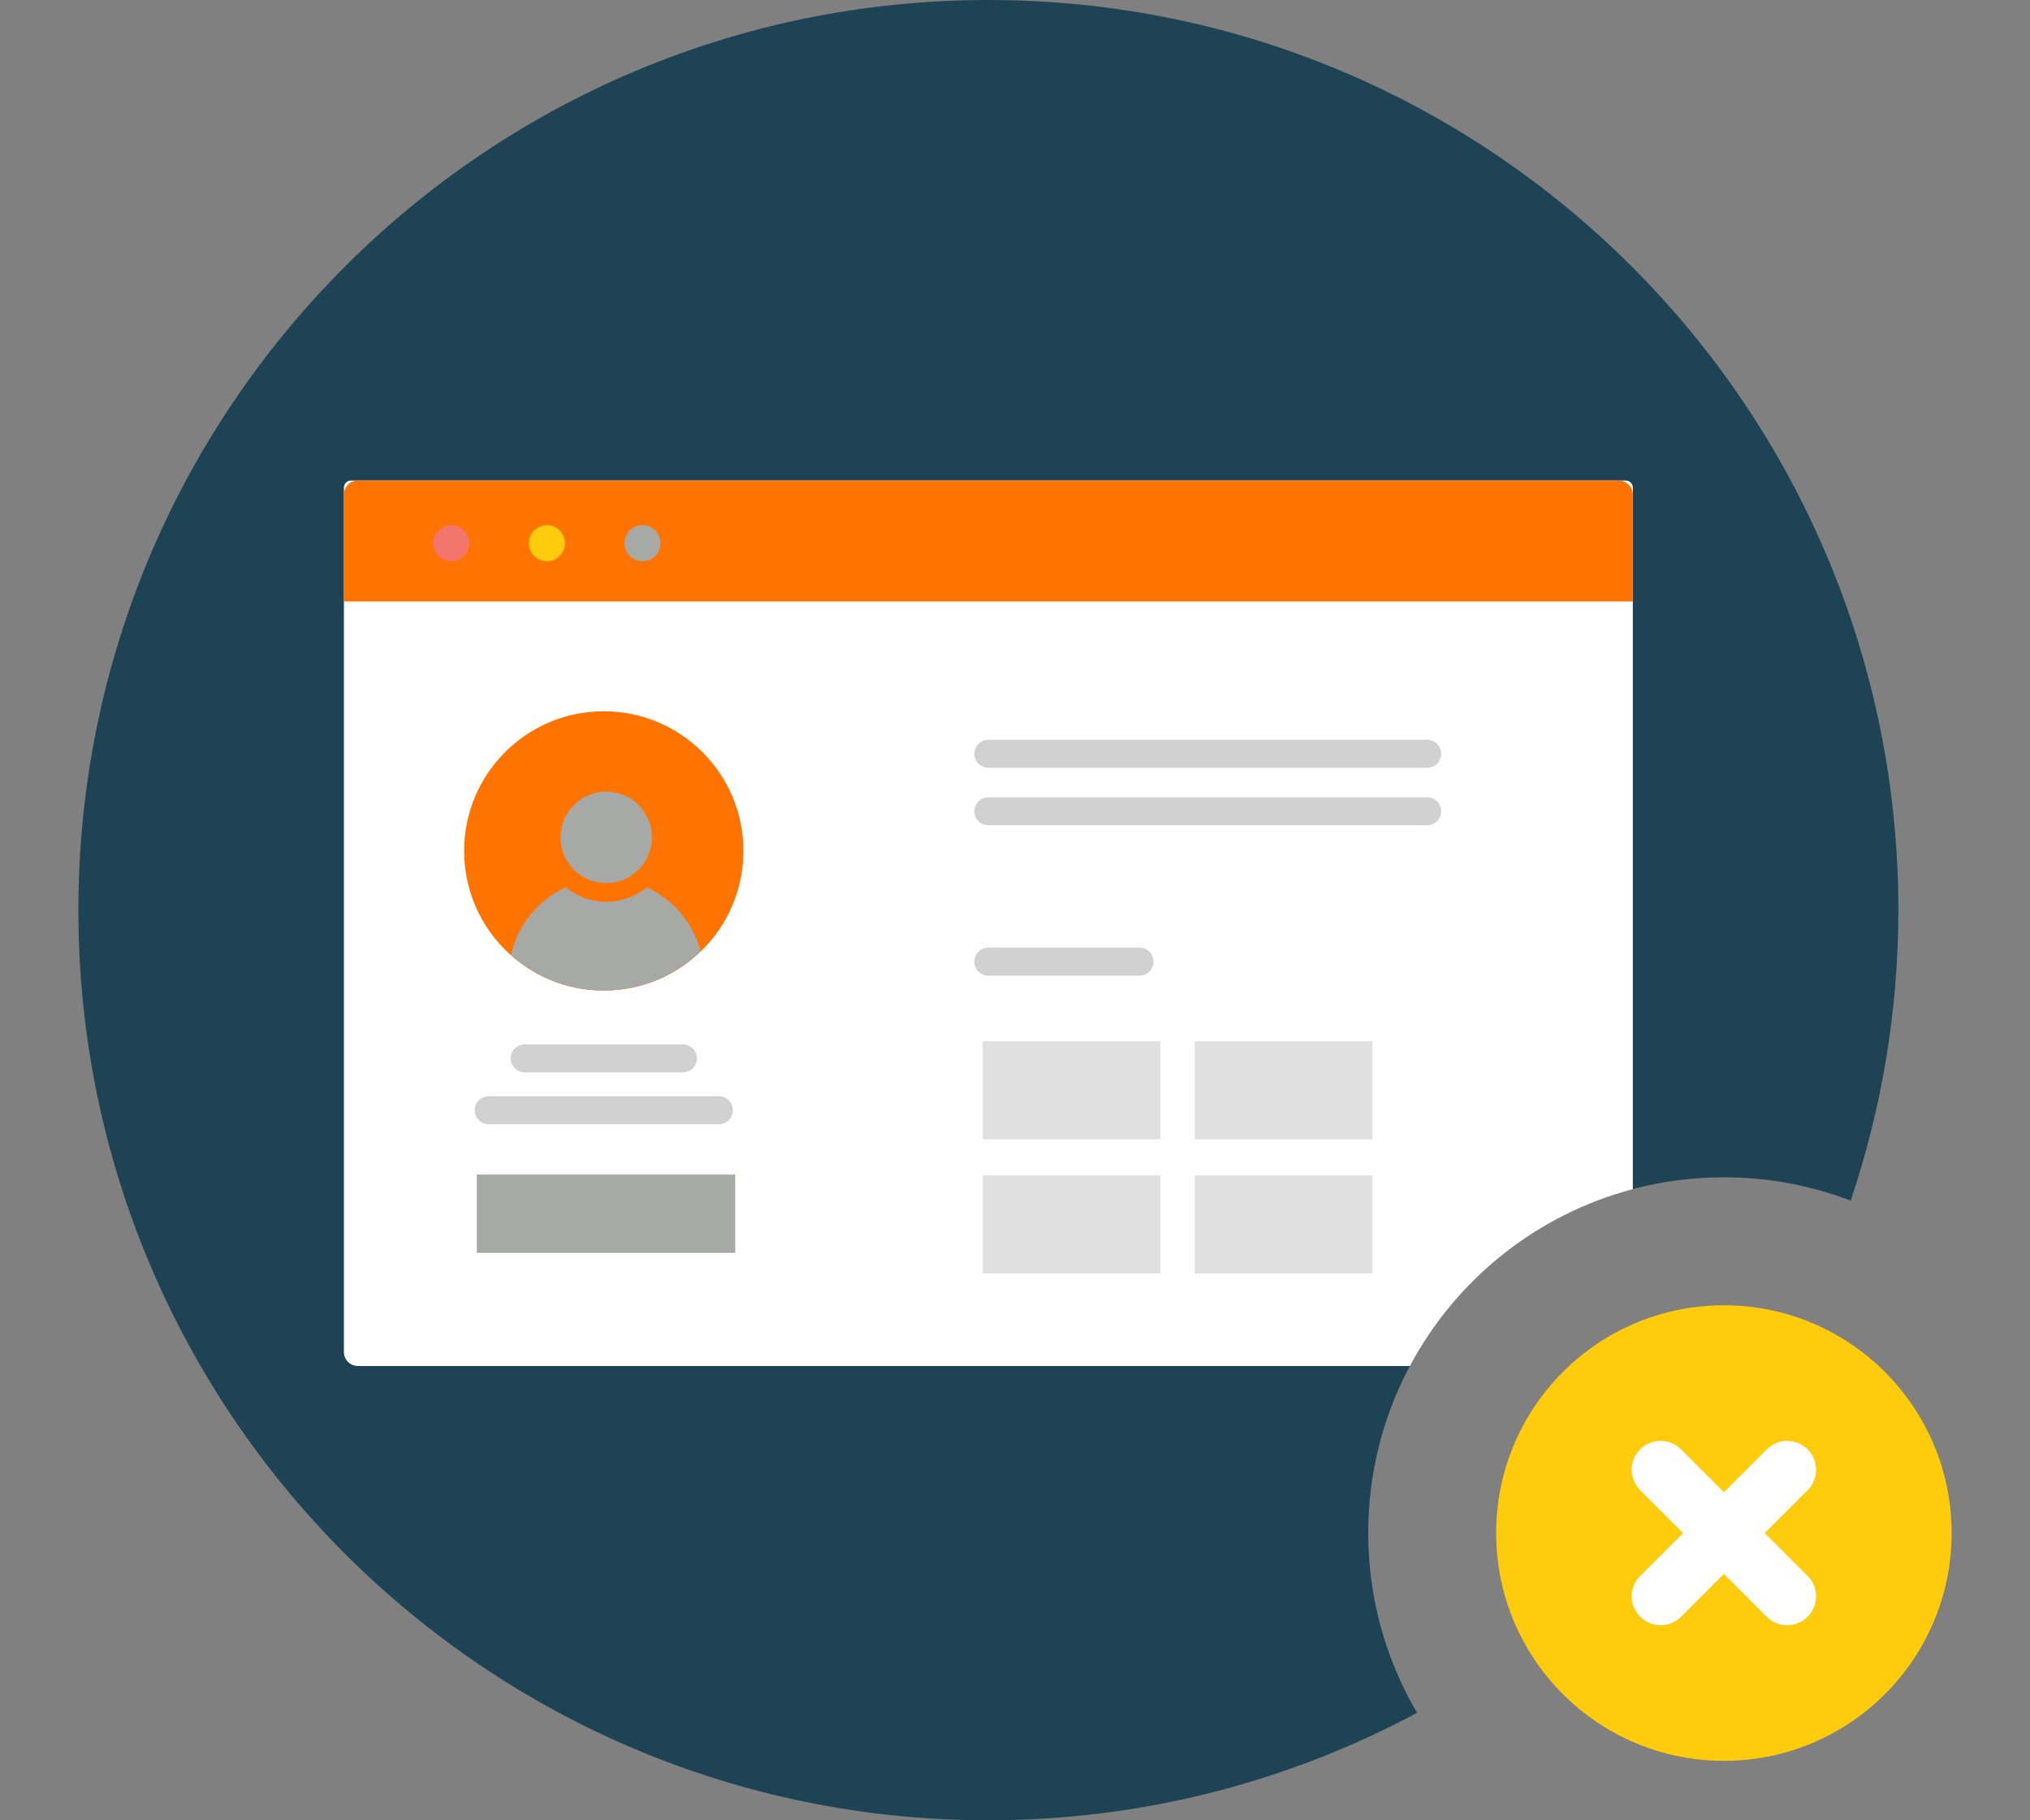 <?xml version="1.0" encoding="utf-8"?>
<!-- Generator: Adobe Illustrator 16.0.0, SVG Export Plug-In . SVG Version: 6.00 Build 0)  -->
<!DOCTYPE svg PUBLIC "-//W3C//DTD SVG 1.1//EN" "http://www.w3.org/Graphics/SVG/1.1/DTD/svg11.dtd">
<svg version="1.1" id="Layer_1" xmlns:x="http://ns.adobe.com/Extensibility/1.0/" xmlns:i="http://ns.adobe.com/AdobeIllustrator/10.0/" xmlns:graph="http://ns.adobe.com/Graphs/1.0/"
	 xmlns="http://www.w3.org/2000/svg" xmlns:xlink="http://www.w3.org/1999/xlink" xmlns:a="http://ns.adobe.com/AdobeSVGViewerExtensions/3.0/"
	 x="0px" y="0px" width="145px" height="130px" viewBox="0 0 145 130" style="enable-background:new 0 0 145 130;"
	 xml:space="preserve">
<rect x="0" y="0" width="145" height="130" fill="#808080" stroke="none"/>
<g>
	<g>
		<path style="fill:#1D4354;" d="M97.73,109.484c0-4.208,1.022-8.177,2.834-11.671c0.032-0.063,0.071-0.122,0.098-0.187
			c3.089-7.522,8.734-11.877,16.003-12.716c0.058-0.007,0.111-0.029,0.167-0.043c2.015-0.516,4.128-0.789,6.306-0.789
			c3.19,0,6.24,0.593,9.053,1.666c2.195-6.518,3.406-13.487,3.406-20.744c0-35.896-29.1-65-64.998-65c-35.897,0-65,29.104-65,65
			s29.103,64.998,65,64.998c11.074,0,21.491-2.788,30.618-7.674C99.005,118.557,97.73,114.171,97.73,109.484z"/>
	</g>
	<g>
		<path style="fill:#FFFFFF;" d="M116.63,84.924V34.825c0-0.279-0.229-0.507-0.508-0.507H25.073c-0.28,0-0.507,0.228-0.507,0.507
			v61.729c0,0.553,0.447,1,1,1h75.139C103.988,91.394,109.733,86.746,116.63,84.924z"/>
	</g>
	<g>
		<path style="fill:rgb(255, 115, 0);" d="M116.63,42.955v-7.637c0-0.552-0.449-1-1-1H25.566c-0.553,0-0.999,0.448-0.999,1v7.637H116.63z"/>
	</g>
	<g>
		<path style="fill:#F3756C;" d="M33.522,38.794c0,0.71-0.575,1.287-1.286,1.287c-0.71,0-1.288-0.577-1.288-1.287
			c0-0.711,0.578-1.288,1.288-1.288C32.947,37.506,33.522,38.083,33.522,38.794"/>
	</g>
	<g>
		<path style="fill:#FFCC0D;" d="M40.351,38.794c0,0.71-0.576,1.287-1.287,1.287s-1.287-0.577-1.287-1.287
			c0-0.711,0.576-1.288,1.287-1.288S40.351,38.083,40.351,38.794"/>
	</g>
	<g>
		<path style="fill:#a7a9a7;" d="M47.179,38.794c0,0.71-0.577,1.287-1.287,1.287c-0.711,0-1.287-0.577-1.287-1.287
			c0-0.711,0.576-1.288,1.287-1.288C46.602,37.506,47.179,38.083,47.179,38.794"/>
	</g>
	<g>
		<rect x="34.057" y="83.883" style="fill:#a7a9a7;" width="18.46" height="5.591"/>
	</g>
	<g>
		<path style="fill:#D1D1D1;" d="M48.78,76.586H37.474c-0.552,0-1-0.447-1-1s0.448-1,1-1H48.78c0.552,0,1,0.447,1,1
			S49.333,76.586,48.78,76.586z"/>
	</g>
	<g>
		<path style="fill:#D1D1D1;" d="M51.346,80.29H34.906c-0.552,0-1-0.447-1-1s0.448-1,1-1h16.439c0.552,0,1,0.447,1,1
			S51.898,80.29,51.346,80.29z"/>
	</g>
	<g>
		<path style="fill:#D1D1D1;" d="M101.942,54.833H70.597c-0.552,0-1-0.448-1-1s0.448-1,1-1h31.346c0.553,0,1,0.448,1,1
			S102.495,54.833,101.942,54.833z"/>
	</g>
	<g>
		<path style="fill:#D1D1D1;" d="M101.942,58.938H70.597c-0.552,0-1-0.448-1-1s0.448-1,1-1h31.346c0.553,0,1,0.448,1,1
			S102.495,58.938,101.942,58.938z"/>
	</g>
	<g>
		<path style="fill:#D1D1D1;" d="M81.392,69.678H70.597c-0.552,0-1-0.447-1-1s0.448-1,1-1h10.795c0.553,0,1,0.447,1,1
			S81.944,69.678,81.392,69.678z"/>
	</g>
	<g>
		<rect x="70.196" y="74.361" style="fill:#E0E0E0;" width="12.689" height="7.004"/>
	</g>
	<g>
		<rect x="85.339" y="74.361" style="fill:#E0E0E0;" width="12.688" height="7.004"/>
	</g>
	<g>
		<rect x="70.196" y="83.943" style="fill:#E0E0E0;" width="12.689" height="7.004"/>
	</g>
	<g>
		<rect x="85.339" y="83.943" style="fill:#E0E0E0;" width="12.688" height="7.004"/>
	</g>
	<g>
		<path style="fill:rgb(255, 115, 0);" d="M53.101,60.771c0,5.507-4.467,9.973-9.975,9.973c-5.506,0-9.973-4.466-9.973-9.973
			c0-5.508,4.467-9.974,9.973-9.974C48.634,50.798,53.101,55.264,53.101,60.771"/>
	</g>
	<g>
		<path style="fill:#a7a9a7;" d="M46.567,59.803c0,1.803-1.459,3.266-3.264,3.266c-1.803,0-3.266-1.463-3.266-3.266
			s1.463-3.266,3.266-3.266C45.108,56.537,46.567,58,46.567,59.803"/>
	</g>
	<g>
		<path style="fill:#a7a9a7;" d="M46.2,63.373c-0.682,0.554-1.525,0.917-2.449,1.006c-0.147,0.019-0.297,0.03-0.449,0.03
			c-0.154,0-0.303-0.012-0.451-0.03c-0.922-0.091-1.764-0.454-2.443-1.008c-1.963,0.899-3.431,2.677-3.908,4.838
			c1.762,1.571,4.08,2.534,6.627,2.534c2.689,0,5.125-1.069,6.922-2.802C49.511,65.903,48.083,64.236,46.2,63.373"/>
	</g>
	<g id="Fill-32_1_">
		<path style="fill:#FFCC0D;" d="M139.401,109.485c0,8.984-7.279,16.268-16.264,16.268s-16.268-7.283-16.268-16.268
			c0-8.982,7.281-16.266,16.268-16.266C132.122,93.22,139.401,100.503,139.401,109.485"/>
	</g>
	<g id="Fill-34_1_">
		<path style="fill:#FFFFFF;" d="M129.114,112.55l-3.063-3.063l3.063-3.063c0.807-0.806,0.807-2.111,0-2.916
			c-0.805-0.806-2.109-0.806-2.916,0l-3.063,3.063l-3.064-3.063c-0.803-0.806-2.107-0.806-2.914,0c-0.805,0.805-0.805,2.11,0,2.916
			l3.064,3.063l-3.064,3.063c-0.806,0.805-0.806,2.109,0,2.915c0.807,0.805,2.111,0.805,2.916,0l3.063-3.062l3.063,3.062
			c0.805,0.805,2.111,0.805,2.916,0C129.921,114.659,129.921,113.354,129.114,112.55"/>
	</g>
</g>
</svg>
